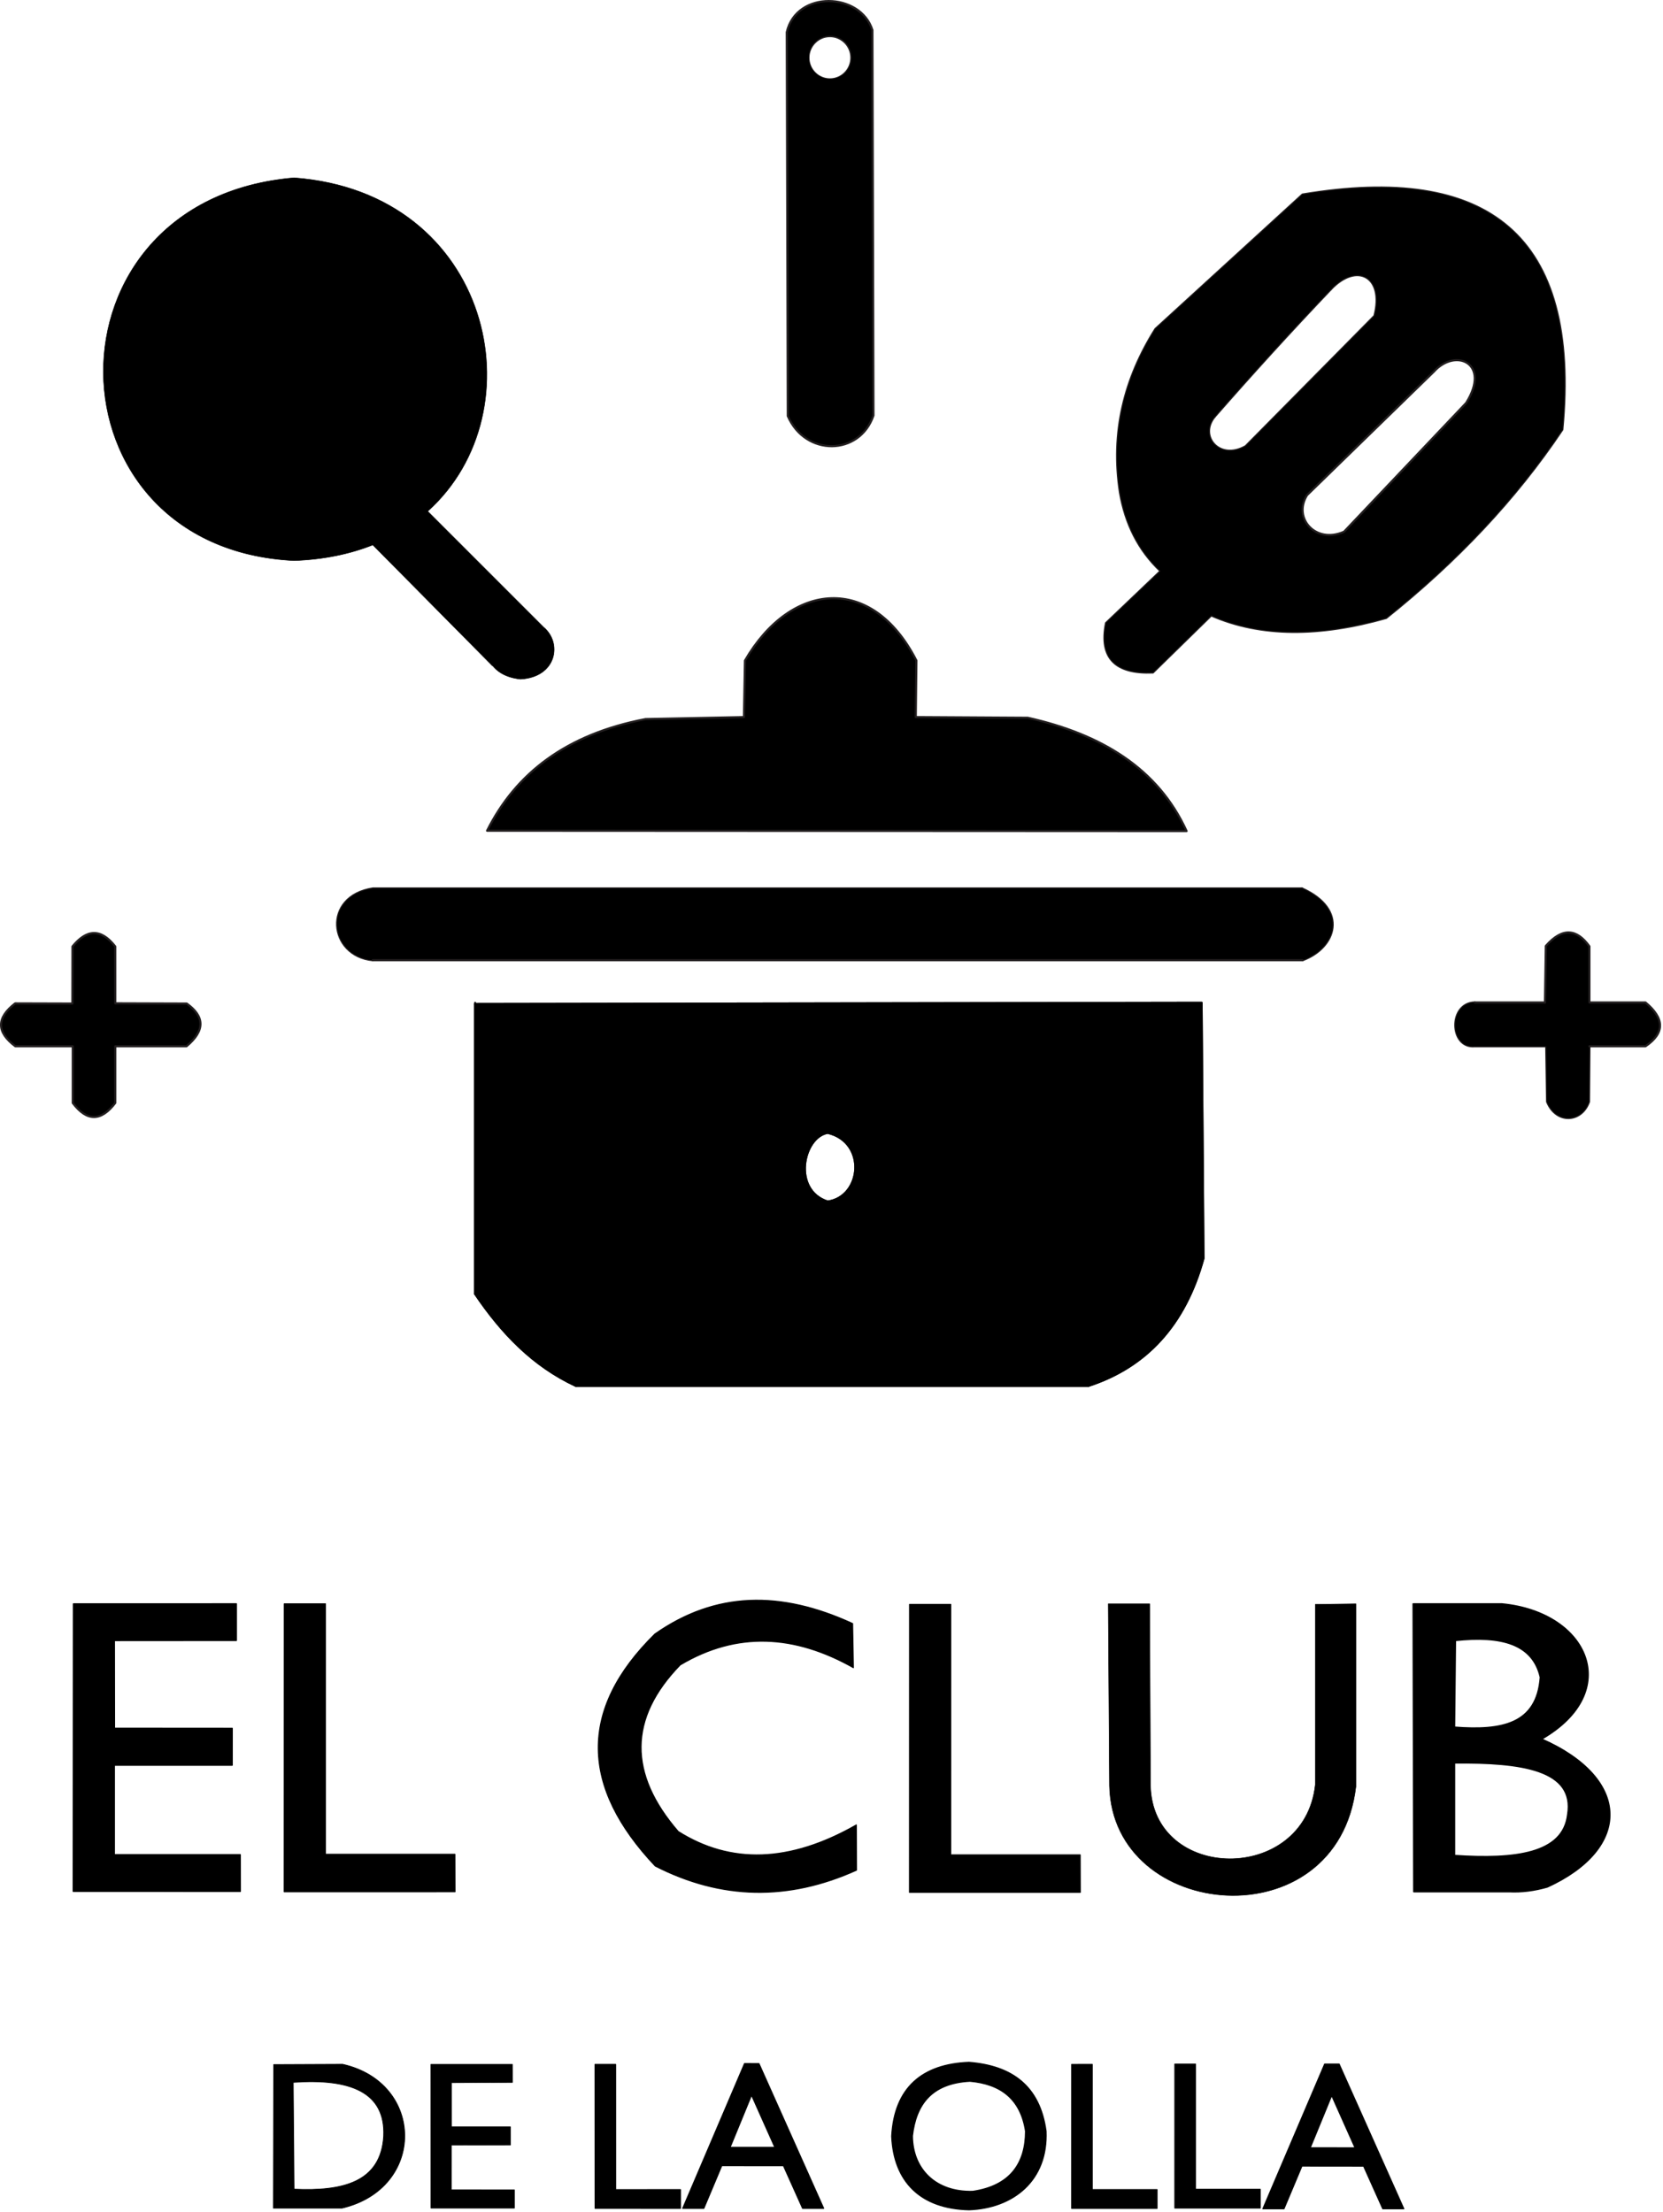 <?xml version="1.0" encoding="UTF-8" standalone="no"?>
<!DOCTYPE svg PUBLIC "-//W3C//DTD SVG 1.1//EN" "http://www.w3.org/Graphics/SVG/1.1/DTD/svg11.dtd">
<svg width="100%" height="100%" viewBox="0 0 788 1048" version="1.1" xmlns="http://www.w3.org/2000/svg" xmlns:xlink="http://www.w3.org/1999/xlink" xml:space="preserve" xmlns:serif="http://www.serif.com/" style="fill-rule:evenodd;clip-rule:evenodd;stroke-linecap:round;stroke-linejoin:round;stroke-miterlimit:1.5;">
    <g transform="matrix(1,0,0,1,-1360.6,-627.132)">
        <g transform="matrix(1,0,0,1,-59.118,54.321)">
            <path d="M1652.91,887.882C1652.98,888.037 1653.05,888.19 1653.12,888.342L1596.37,831.004C1585.57,835.291 1573.14,837.925 1559.06,838.426C1439.88,832.695 1437.3,667.287 1559.06,657.056C1652.78,664.01 1675.33,767.577 1622.37,815.053L1677.22,869.899C1686.29,877.383 1683.52,893.612 1666.38,894.595C1659.83,893.921 1655.41,891.29 1652.91,887.882Z" style="stroke:black;stroke-width:0.23px;"/>
        </g>
        <g transform="matrix(1,0,0,1,-0.657,0)">
            <g transform="matrix(1.012,0,0,1.081,-20.708,-65.001)">
                <ellipse cx="1754.16" cy="665.581" rx="10.034" ry="9.491" style="fill:white;fill-opacity:0;stroke:rgb(35,31,32);stroke-width:0.96px;"/>
            </g>
            <g transform="matrix(1,0,0,1,0.657,0)">
                <path d="M1733.39,642.396C1737.98,622.357 1768.36,623.393 1773.99,641.411L1774.48,823.978C1767.98,843.141 1742.23,843.56 1733.88,824.224L1733.39,642.396ZM1753.94,644.073C1748.33,644.073 1743.78,648.669 1743.78,654.331C1743.78,659.993 1748.33,664.589 1753.94,664.589C1759.54,664.589 1764.09,659.993 1764.09,654.331C1764.09,648.669 1759.54,644.073 1753.94,644.073Z"/>
            </g>
            <path d="M1734.05,642.396C1738.64,622.357 1769.02,623.393 1774.65,641.411L1775.14,823.978C1768.64,843.141 1742.88,843.56 1734.54,824.224L1734.05,642.396Z" style="fill:none;stroke:rgb(35,31,32);stroke-width:1px;"/>
        </g>
        <g>
            <g>
                <path d="M1908.1,782.968L1977.78,719.294C2065.13,704.716 2109.68,737.928 2100.92,830.674C2078.83,863.705 2050.73,893.304 2017.42,919.928C1985.91,928.856 1958.04,929.021 1934.53,918.726L1906.9,945.758C1889.43,946.462 1881.32,939.247 1884.67,922.33L1910.5,897.702C1899.95,887.772 1893.82,875.194 1891.28,860.459C1886.89,832.129 1893.27,806.492 1908.1,782.968Z" style="fill:none;stroke:rgb(35,31,32);stroke-width:1px;"/>
                <path d="M1936.08,824.643C1928.56,833.884 1938.56,845.606 1950.84,838.539L2011.86,776.812C2016.73,758.029 2003.48,751.181 1991.19,764.214" style="fill:none;stroke:rgb(35,31,32);stroke-width:1px;"/>
                <path d="M1936.08,824.643C1953.7,804.5 1972,784.357 1991.19,764.214" style="fill:none;stroke:rgb(35,31,32);stroke-width:1px;"/>
            </g>
            <path d="M1908.1,782.968L1977.78,719.294C2065.13,704.716 2109.68,737.928 2100.92,830.674C2078.83,863.705 2050.73,893.304 2017.42,919.928C1985.91,928.856 1958.04,929.021 1934.53,918.726L1906.9,945.758C1889.43,946.462 1881.32,939.247 1884.67,922.33L1910.5,897.702C1899.95,887.772 1893.82,875.194 1891.28,860.459C1886.89,832.129 1893.27,806.492 1908.1,782.968ZM1936.08,824.643C1928.56,833.884 1938.56,845.606 1950.84,838.539L2011.86,776.812C2016.73,758.029 2003.48,751.181 1991.19,764.214C1972,784.357 1953.7,804.5 1936.08,824.643ZM1997.45,879.059L2055.32,818.04C2067.2,799.208 2050.32,791.714 2039.97,803.277L1979.93,861.737C1973.11,872.668 1984,884.991 1997.45,879.059Z"/>
            <path d="M1997.45,879.059L2055.32,818.04C2067.2,799.208 2050.32,791.714 2039.97,803.277L1979.93,861.737C1973.11,872.668 1984,884.991 1997.45,879.059" style="fill:none;stroke:rgb(35,31,32);stroke-width:1px;"/>
        </g>
        <g>
            <path d="M2113.74,1122.86L2113.54,1149.13C2110.09,1159.02 2098.04,1159.85 2093.66,1149.13L2093.26,1122.86L2059.39,1122.86C2047.35,1123.92 2046.84,1102.39 2059.39,1102.09" style="fill:none;stroke:rgb(35,31,32);stroke-width:1px;"/>
            <path d="M2113.74,1122.86L2113.54,1149.13C2110.09,1159.02 2098.04,1159.85 2093.66,1149.13L2093.26,1122.86L2059.39,1122.86C2047.35,1123.92 2046.84,1102.39 2059.39,1102.09L2092.67,1102.09L2093.07,1075.32C2101.07,1066.23 2107.84,1067.29 2113.74,1075.52L2113.74,1102.09L2140.31,1102.09C2149.23,1109.53 2149.75,1116.48 2140.31,1122.86L2113.74,1122.86Z"/>
            <path d="M2092.67,1102.09L2093.07,1075.32C2101.07,1066.23 2107.84,1067.29 2113.74,1075.52L2113.74,1102.09L2140.31,1102.09C2149.23,1109.53 2149.75,1116.48 2140.31,1122.86L2113.74,1122.86" style="fill:none;stroke:rgb(35,31,32);stroke-width:1px;"/>
            <path d="M2092.67,1102.09L2059.39,1102.09" style="fill:none;stroke:rgb(35,31,32);stroke-width:1px;"/>
        </g>
        <path d="M1415.22,1102.49L1449.08,1102.6C1457.61,1108.69 1457.93,1115.42 1448.98,1122.86L1415.22,1122.86L1415.22,1149.72C1408.5,1158.53 1401.79,1158.65 1395.07,1149.72L1395.07,1122.86L1367.86,1122.86C1358.75,1116.08 1358.95,1109.3 1367.79,1102.52L1394.9,1102.6L1394.94,1075.56C1401.49,1067.56 1408.22,1066.61 1415.21,1075.56L1415.22,1102.49Z"/>
        <path d="M1415.22,1102.49L1449.08,1102.6C1457.61,1108.69 1457.93,1115.42 1448.98,1122.86L1415.22,1122.86L1415.22,1149.72C1408.5,1158.53 1401.79,1158.65 1395.07,1149.72L1395.07,1122.86L1367.86,1122.86C1358.75,1116.08 1358.95,1109.3 1367.79,1102.52L1394.9,1102.6L1394.94,1075.56C1401.49,1067.56 1408.22,1066.61 1415.21,1075.56L1415.22,1102.49Z" style="fill:none;stroke:rgb(35,31,32);stroke-width:1px;"/>
        <path d="M1713.59,940.107C1735.25,902.749 1773.74,898.729 1794.84,940.107L1794.53,966.877L1847.59,967.192C1882.57,975.008 1909.3,991.236 1922.86,1020.89L1591.39,1020.73C1604.9,993.755 1628.63,975.061 1666.5,967.822L1713.11,966.877L1713.59,940.107Z"/>
        <path d="M1713.59,940.107C1735.25,902.749 1773.74,898.729 1794.84,940.107L1794.53,966.877L1847.59,967.192C1882.57,975.008 1909.3,991.236 1922.86,1020.89L1591.39,1020.73C1604.9,993.755 1628.63,975.061 1666.5,967.822L1713.11,966.877L1713.59,940.107Z" style="fill:none;stroke:rgb(35,31,32);stroke-width:1px;"/>
        <g>
            <g>
                <path d="M1977.83,1082.07C1993.68,1076.26 1999.88,1058.13 1977.52,1048.06" style="fill:none;stroke:rgb(35,31,32);stroke-width:1px;"/>
                <path d="M1537.22,1082.07C1516.27,1080.08 1513.13,1051.69 1537.36,1048.06L1977.52,1048.06" style="fill:none;stroke:rgb(35,31,32);stroke-width:1px;"/>
                <path d="M1537.22,1082.07C1516.27,1080.08 1513.13,1051.69 1537.36,1048.06L1977.52,1048.06C1999.88,1058.13 1993.68,1076.26 1977.83,1082.07L1537.22,1082.07Z"/>
            </g>
            <path d="M1977.83,1082.07L1537.22,1082.07" style="fill:none;stroke:rgb(35,31,32);stroke-width:1px;"/>
        </g>
        <g>
            <g transform="matrix(1,0,0,1,-1.137,-0.828)">
                <path d="M1753.94,1164.68C1772.64,1169.11 1770.14,1195.01 1753.94,1197.28C1737.01,1191.89 1742.21,1166.69 1753.94,1164.68Z" style="fill:none;stroke:rgb(35,31,32);stroke-width:1px;"/>
            </g>
            <path d="M1585.73,1102.84L1929.96,1102.25L1930.84,1223.35C1922.14,1254.94 1903.76,1274.84 1876.3,1283.75" style="fill:none;stroke:rgb(35,31,32);stroke-width:1px;"/>
            <path d="M1633.52,1283.75L1876.3,1283.75L1633.52,1283.75Z" style="fill:none;stroke:rgb(35,31,32);stroke-width:1px;"/>
            <path d="M1585.73,1240.16C1598.24,1258.67 1613.19,1274.36 1633.52,1283.75" style="fill:none;stroke:rgb(35,31,32);stroke-width:1px;"/>
            <path d="M1585.73,1240.16L1585.73,1102.25" style="fill:none;stroke:rgb(35,31,32);stroke-width:1px;"/>
            <path d="M1585.73,1102.84L1929.96,1102.25L1930.84,1223.35C1922.14,1254.94 1903.76,1274.84 1876.3,1283.75L1633.52,1283.75C1613.19,1274.36 1598.24,1258.67 1585.73,1240.16L1585.73,1102.84ZM1752.8,1163.85C1741.07,1165.86 1735.87,1191.06 1752.8,1196.45C1769,1194.18 1771.51,1168.29 1752.8,1163.85Z" style="stroke:black;stroke-width:1px;stroke-linecap:butt;stroke-miterlimit:2;"/>
        </g>
        <path d="M1472.6,1387.02L1472.6,1404.37L1414.8,1404.41L1414.85,1445.97L1470.63,1446.01L1470.62,1463.48L1414.78,1463.49L1414.78,1505.89L1474.44,1505.89L1474.47,1523.27L1395.3,1523.24L1395.4,1387.04L1472.6,1387.02Z" style="stroke:black;stroke-width:0.58px;"/>
        <path d="M1495.29,1387.02L1514.81,1387.02L1514.8,1505.69L1576.16,1505.68L1576.21,1523.44L1495.25,1523.45L1495.29,1387.02Z" style="stroke:black;stroke-width:0.47px;"/>
        <g transform="matrix(1,0,0,1,296.289,0.275)">
            <path d="M1495.29,1387.02L1514.81,1387.02L1514.8,1505.69L1576.16,1505.68L1576.21,1523.44L1495.25,1523.45L1495.29,1387.02Z" style="stroke:black;stroke-width:0.47px;"/>
        </g>
        <path d="M1885.73,1387.02L1905.37,1387.02L1905.75,1472.73C1906.31,1518.85 1978.67,1520.13 1983.84,1472.73L1983.84,1387.29L2003.08,1387.02L2003.08,1473.67C1994.38,1547.13 1887.75,1537.63 1886.32,1473.29L1885.73,1387.02Z" style="stroke:black;stroke-width:0.23px;"/>
        <path d="M1766.38,1491.77L1766.45,1513.22C1734.18,1527.79 1702.38,1527.28 1671.07,1511.25C1635.77,1473.87 1634.47,1437.2 1670.91,1401.32C1699.69,1381.11 1730.61,1380.71 1764.61,1396.37L1764.98,1417.29C1737.34,1401.7 1709.96,1399.88 1682.92,1415.97C1658.29,1441.31 1658.4,1467.63 1681.98,1494.89C1706.7,1510.5 1734.76,1509.83 1766.38,1491.77Z" style="stroke:black;stroke-width:0.47px;"/>
        <path d="M2030.18,1387.02L2072.33,1387.02C2113.52,1391 2130,1428.72 2091.16,1451.1C2133.8,1469.91 2133.72,1502.93 2093.85,1521.19C2087.66,1522.99 2081.62,1523.74 2075.73,1523.45L2030.49,1523.45L2030.18,1387.02ZM2050.27,1404.41L2049.85,1445.44C2072.47,1447.19 2088.82,1443.92 2090.45,1421.84C2086.85,1406.03 2072.02,1402.08 2050.27,1404.41ZM2049.85,1462.44L2049.85,1506.23C2078.65,1508.17 2101.28,1505.37 2103.41,1486.89C2106.93,1465.64 2081.55,1462.1 2049.85,1462.44Z" style="stroke:black;stroke-width:0.58px;"/>
        <path d="M1490.29,1605.32L1522.94,1605.18C1561.98,1613.95 1562.51,1663.94 1522.67,1673.34L1490.15,1673.34L1490.29,1605.32ZM1499.95,1664.36C1523.08,1665.42 1541.05,1661.07 1542.39,1639.26C1543.32,1618.31 1526.55,1611.84 1499.54,1613.75L1499.95,1664.36Z" style="stroke:black;stroke-width:0.35px;"/>
        <path d="M1564.76,1605.18L1603.4,1605.18L1603.44,1613.8L1574.59,1613.95L1574.59,1634.77L1602.48,1634.77L1602.51,1643.44L1574.55,1643.47L1574.54,1664.66L1604.38,1664.67L1604.38,1673.36L1564.78,1673.36L1564.76,1605.18" style="stroke:black;stroke-width:0.23px;"/>
        <path d="M1642.56,1605.24L1652.32,1605.25L1652.33,1664.58L1683.04,1664.57L1683.04,1673.46L1642.59,1673.45L1642.56,1605.24Z" style="stroke:black;stroke-width:0.47px;"/>
        <path d="M1684.08,1673.46L1713.37,1604.85L1720.25,1604.86L1750.91,1673.46L1740.89,1673.46L1731.82,1653.26L1702.62,1653.23L1694.12,1673.46L1684.08,1673.46ZM1706.58,1644.53L1727.74,1644.55L1716.71,1619.84L1706.58,1644.53Z" style="stroke:black;stroke-width:0.47px;"/>
        <g transform="matrix(1,0,0,1,274.902,0.196)">
            <path d="M1684.08,1673.46L1713.37,1604.85L1720.25,1604.86L1750.91,1673.46L1740.89,1673.46L1731.82,1653.26L1702.62,1653.23L1694.12,1673.46L1684.08,1673.46ZM1706.58,1644.53L1727.74,1644.55L1716.71,1619.84L1706.58,1644.53Z" style="stroke:black;stroke-width:0.47px;"/>
        </g>
        <path d="M1856.29,1636.87C1857.29,1660.29 1840.72,1673.38 1819.75,1674.15C1796.64,1673.62 1784.03,1660.7 1783.1,1639.32C1784.32,1616.19 1797.67,1605.07 1819.75,1604.24C1839.96,1605.83 1853.34,1615.31 1856.29,1636.87ZM1820.17,1613.25C1801.78,1614.25 1794.67,1624.49 1792.97,1639.15C1793.1,1654.79 1803.92,1665.83 1821.54,1665.37C1839.36,1662.71 1846.48,1652.03 1846.52,1636.92C1844.16,1621.41 1834.53,1614.53 1820.17,1613.25Z" style="stroke:black;stroke-width:0.47px;"/>
        <path d="M1868.4,1605.26L1878.16,1605.24L1878.16,1664.57L1908.87,1664.57L1908.87,1673.46L1868.39,1673.46L1868.4,1605.26Z" style="stroke:black;stroke-width:0.47px;"/>
        <g transform="matrix(1,0,0,1,48.892,-0.155)">
            <path d="M1868.4,1605.26L1878.16,1605.24L1878.16,1664.57L1908.87,1664.57L1908.87,1673.46L1868.39,1673.46L1868.4,1605.26Z" style="stroke:black;stroke-width:0.47px;"/>
        </g>
    </g>
</svg>
